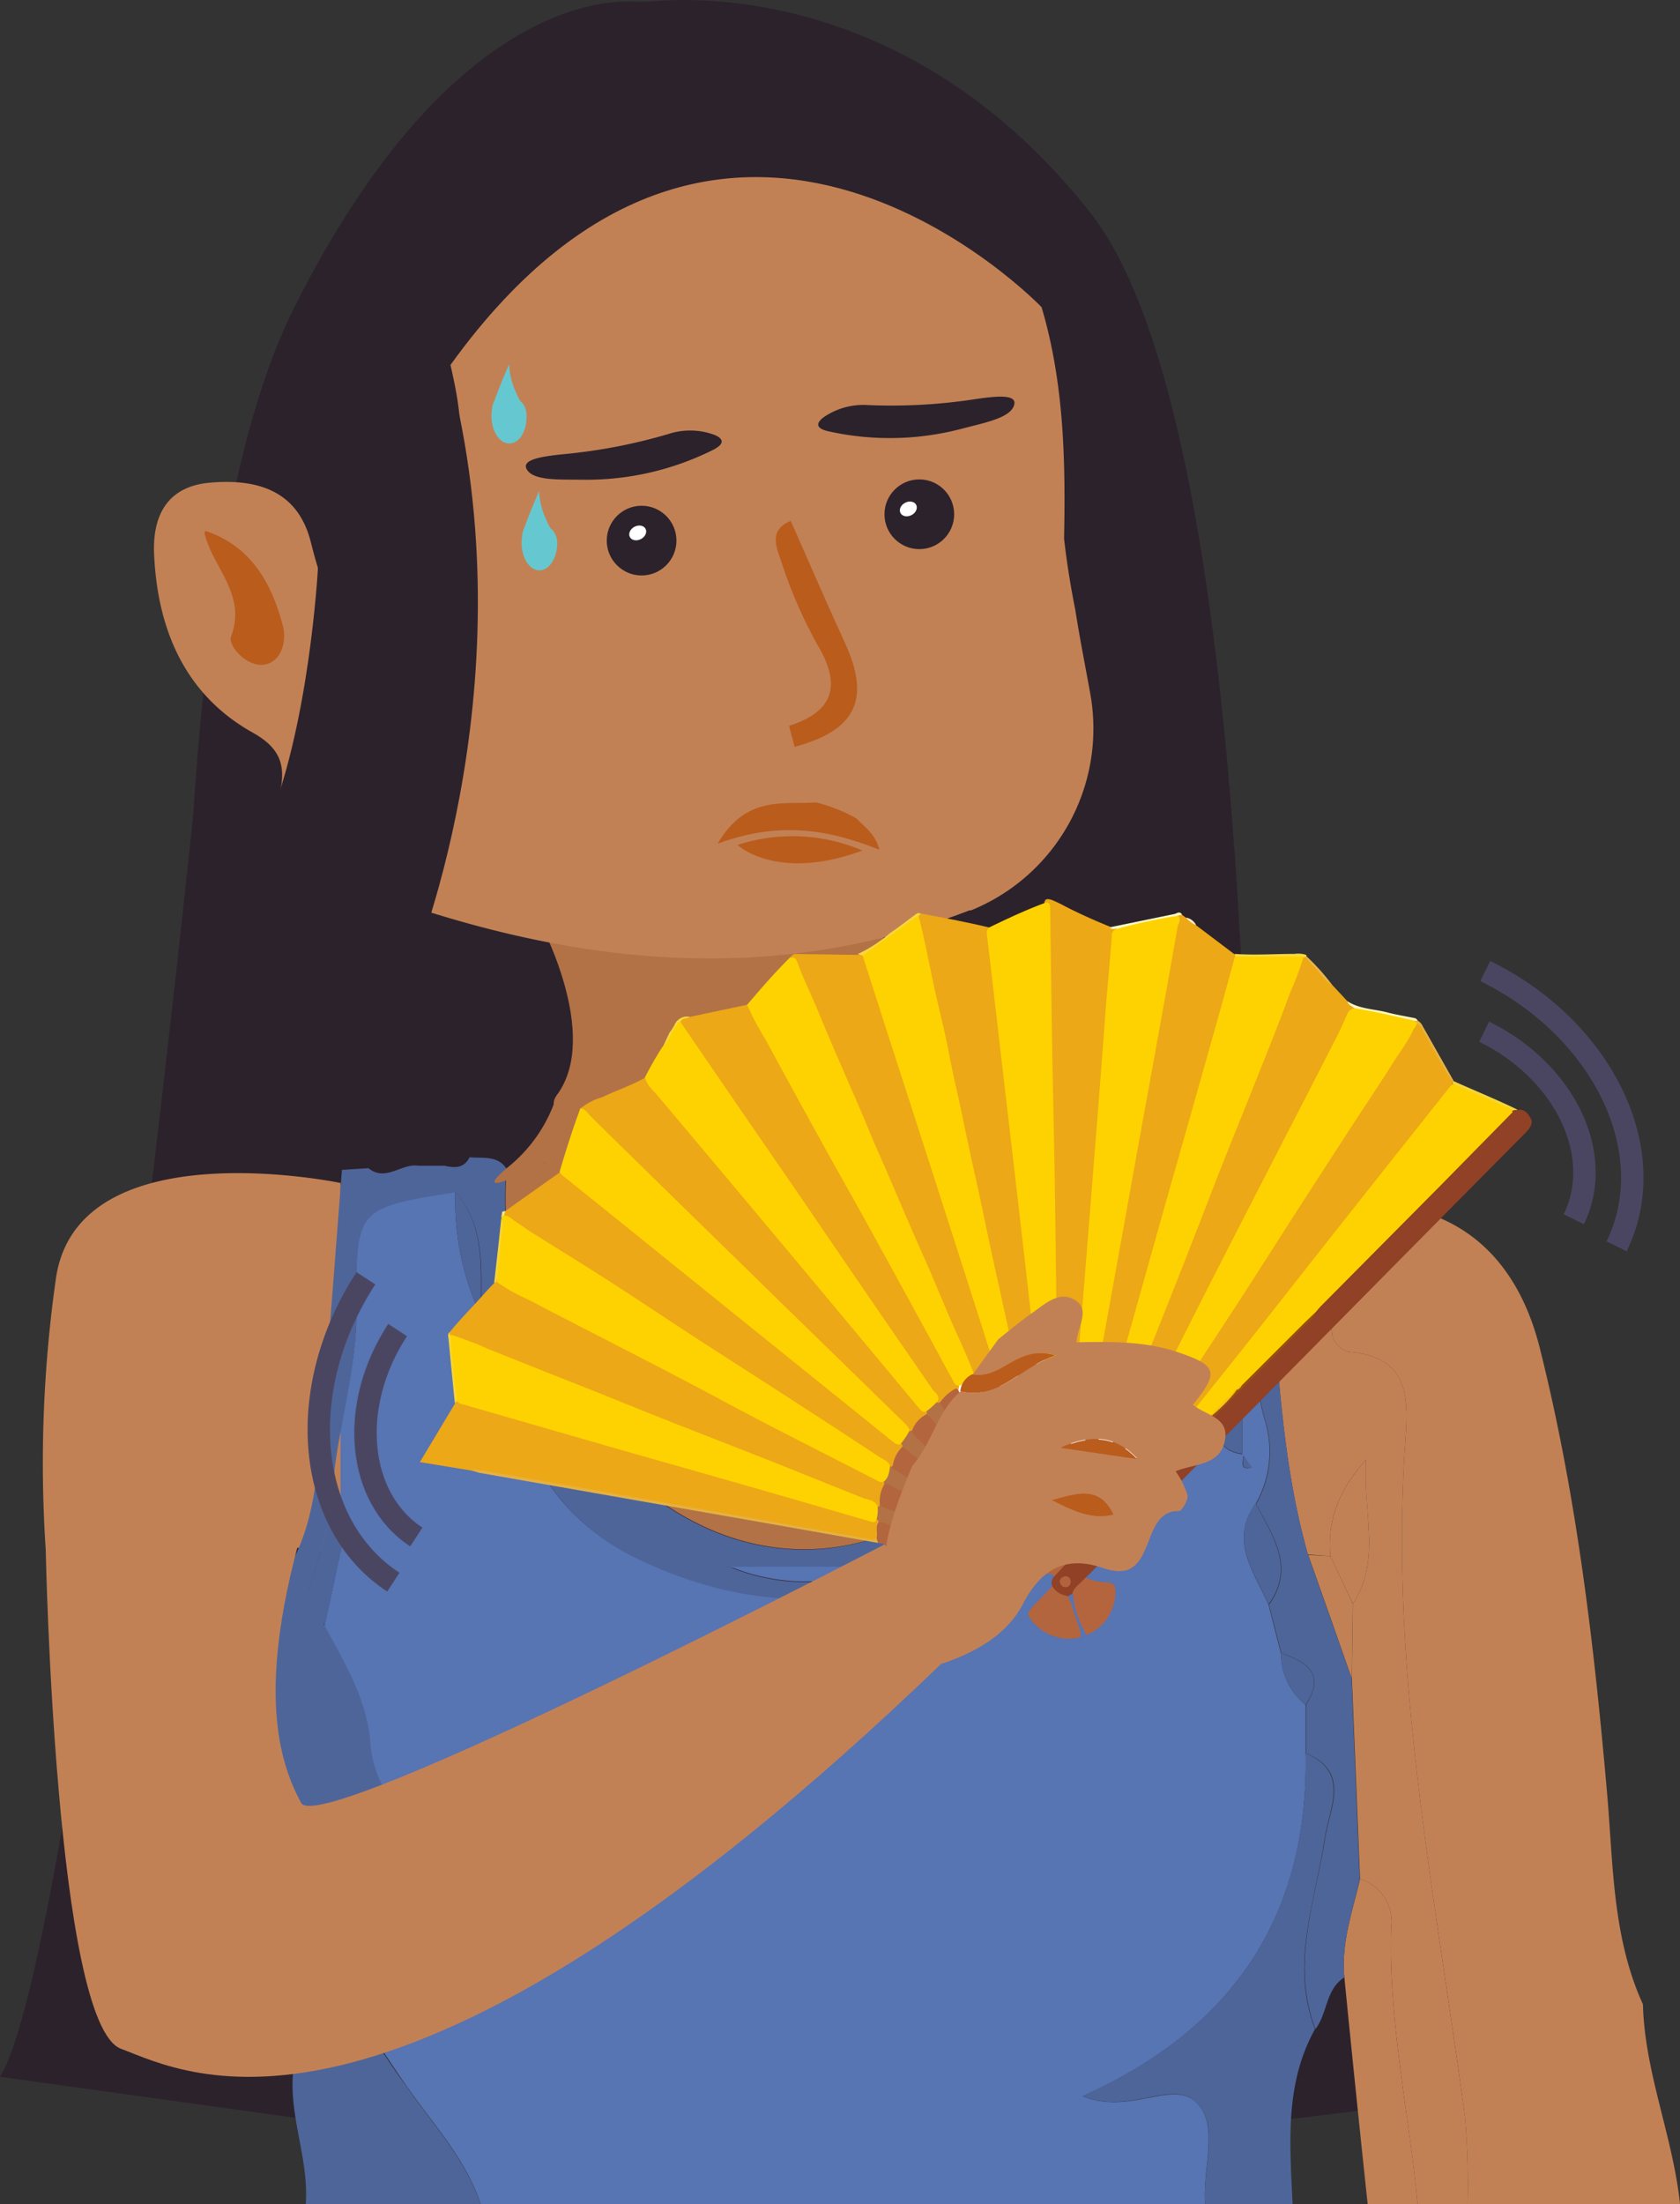 <svg xmlns="http://www.w3.org/2000/svg" viewBox="0 0 149.96 196.63"><rect x="0" y="0" width="149.96" height="196.63" fill="#333333" stroke="none"/><defs><style>.cls-1{fill:#ba5c1c;}.cls-2{fill:#2c222b;}.cls-3{fill:#b27246;}.cls-4{fill:#c28155;}.cls-5{fill:#65c8d0;}.cls-6{fill:#fff;}.cls-7{fill:#5774b3;}.cls-8{fill:#4e659a;}.cls-9{fill:#4d2f1f;}.cls-10{fill:none;stroke:#4a4662;stroke-miterlimit:10;stroke-width:2px;}.cls-11{fill:#f6d532;}.cls-12{fill:#f4d438;}.cls-13{fill:#e6b241;}.cls-14{fill:#b3653e;}.cls-15{fill:#eca816;}.cls-16{fill:#fed200;}.cls-17{fill:#904126;}.cls-18{fill:#b4653e;}.cls-19{fill:#e5b141;}.cls-20{fill:#fdf9c6;}.cls-21{fill:#f6d73d;}.cls-22{fill:#f7d83d;}.cls-23{fill:#fef8be;}.cls-24{fill:#f5d432;}.cls-25{fill:#f5d73e;}.cls-26{fill:#e8b649;}.cls-27{fill:#fdefc3;}.cls-28{fill:#f7e281;}.cls-29{fill:#fdfdfc;}.cls-30{fill:#fdfcfc;}.cls-31{fill:#fdfcfb;}.cls-32{fill:#fcf6f2;}.cls-33{fill:#f5cb2e;}.cls-34{fill:#97500d;}.cls-35{fill:#b2633e;}.cls-36{fill:#f7c319;}</style></defs><g id="Layer_2" data-name="Layer 2"><g id="Layer_2-2" data-name="Layer 2"><path class="cls-1" d="M78.48,75.81s.37-2.6-5.4-4.24"/><path class="cls-2" d="M56.51.14A21.89,21.89,0,0,0,58.8.08C64-.29,82.3-.09,97.34,19c17.7,22.49,14,123.68,14,123.68H18.12S11,57.76,26.29,27.38C39.43,1.26,53,0,56.51.14Z"/><path class="cls-3" d="M48.12,82.14s5.56,10.19,1.59,15.55,35.43,1.07,35.43,1.07S76,85.63,79.78,80.8,48.12,82.14,48.12,82.14Z"/><path class="cls-4" d="M97.32,61.89A17.5,17.5,0,0,1,86.67,81.22l-.14,0c-15.74,6.07-31.55,5.22-47.38.4C33,79.82,28,76.52,25,70.65c.52-2.39,0-3.94-2.46-5.3-6.05-3.39-8.46-9.2-8.78-15.8-.17-3.21.91-6.14,5-6.49,5.07-.44,8,1.33,9,5.36a45.25,45.25,0,0,0,1.88,5.85c.41,1,.93,2.3,2.4,2.17a2.51,2.51,0,0,0,2.38-2.25c.07-2.85,2.14-4.26,3.67-6.15a13.5,13.5,0,0,0,.82-1.14c2.74-4.14,2.54-8.75,1.5-13.44-.06-.3-.13-.6-.2-.9.23-.13.48-.25.71-.36,6-3,12.47-4.21,18.93-5.34,11-1.92,22.13-2.49,33.13.57,2,6.75,2.14,13.67,2,20.62.24,2.13.58,4.24,1,6.34C96.37,56.89,96.87,59.39,97.32,61.89Z"/><path class="cls-4" d="M40.21,32.56C65-1.88,93,27.43,93,27.43"/><path class="cls-1" d="M18.24,47.48c.65,3.1,3.82,5.47,2.39,9.3-.32.84,1.45,2.8,3,2.51s2-2.18,1.59-3.57c-1-3.74-2.83-7-6.86-8.35Z"/><path class="cls-2" d="M28.38,50.66s-.75,14.45-4.77,23.57,12.6,13.64,12.6,13.64S46.6,64.39,41,37"/><path class="cls-1" d="M70.93,66.63c5.51-1.49,6.81-4.27,4.46-9.35-1.64-3.56-3.19-7.17-4.81-10.81-1.94.79-1.3,2.3-.93,3.36a41.69,41.69,0,0,0,3.28,7.63c2.2,3.65,1.53,6-2.5,7.3C70.6,65.38,70.76,66,70.93,66.63Z"/><path class="cls-1" d="M76,71.5c-.31,1.84,1.94,2,2.49,4.31-4.64-1.86-9-2.54-14.44-.54,2.64-4.5,6.12-3.41,9-3.7,1-.09.15-.3,1.12-.22Z"/><path class="cls-1" d="M65.83,75.38s3.49,3.33,11.15.5A15.87,15.87,0,0,0,65.83,75.38Z"/><path class="cls-4" d="M72.88,71.59s4.43,1.08,5.36,3.2,3.59-4.85,3.59-4.85H73.51Z"/><path class="cls-5" d="M46.67,36l-.21-.19c0-.05-.07,0-.49-1a6.55,6.55,0,0,1-.53-2.32s-.86,2-1.29,3.21a2.54,2.54,0,0,0-.22.64,1.05,1.05,0,0,0,0,.13,3.39,3.39,0,0,0-.06.64c0,1.35.71,2.45,1.59,2.45S47,38.53,47,37.18v0A1.94,1.94,0,0,0,46.67,36Z"/><path class="cls-5" d="M49.35,47.32l-.21-.19c0-.06-.07,0-.49-1a6.55,6.55,0,0,1-.53-2.33s-.86,2-1.29,3.21a2.61,2.61,0,0,0-.21.65.39.39,0,0,0,0,.13,3.31,3.31,0,0,0-.06.64c0,1.35.71,2.45,1.59,2.45s1.59-1.1,1.59-2.45v-.05A1.94,1.94,0,0,0,49.35,47.32Z"/><path class="cls-2" d="M52.2,42.8a25.27,25.27,0,0,0,11.3-2.59c.9-.42,1.37-.93.31-1.4a6.25,6.25,0,0,0-4.15-.09,49.07,49.07,0,0,1-9.26,1.79c-2,.2-4,.48-3.33,1.44S50,42.77,52.2,42.8Z"/><path class="cls-2" d="M85.73,38.28a25.14,25.14,0,0,1-11.59.24c-1-.19-1.56-.57-.64-1.28a6.24,6.24,0,0,1,4-1.1,49.24,49.24,0,0,0,9.41-.51c2-.3,4-.52,3.59.58S87.9,37.71,85.73,38.28Z"/><circle class="cls-2" cx="57.27" cy="48.23" r="3.11"/><ellipse class="cls-6" cx="56.92" cy="47.55" rx="0.79" ry="0.62" transform="translate(-15.48 31.46) rotate(-27.35)"/><circle class="cls-2" cx="82.06" cy="45.88" r="3.11"/><ellipse class="cls-6" cx="81.08" cy="45.41" rx="0.79" ry="0.62" transform="translate(-11.8 42.32) rotate(-27.35)"/><path class="cls-2" d="M17.26,72.57S6.72,174.55,0,185.28l30.6,4.25,4.51-98.22Z"/><path class="cls-2" d="M111.34,189.53l1.12-.14,24.34-3-8.62-15.36H105.51Z"/><path class="cls-7" d="M107.58,196.63H42.9c-1.35-4.12-4.33-7.21-6.72-10.68-4.42-6.42-8.27-12.87-9.16-21.15-.94-8.74,1.37-16.72,3.06-24.93.42-2,1.13-4-.5-5.75.2-5.92,2.31-11.57,2.24-17.55-.11-8.84,0-8.84,8.83-10.26a24.34,24.34,0,0,0,2.29,11.11h0c1.14,2.6.08,6.12,3.31,7.84v0c.82,6.4,5.39,11.13,10.09,13.48,8.33,4.18,17.75,5.43,27,1.5,1.9-.8,3.32-1.48,3-3.81,8.64-3,12.57-8.92,12.53-18.19,0-8.11,2.88-10.81,9.82-10.82,0,6,0,12.06,0,18.09,0,1.75-.5,3.86,2.21,4.23.29.38-.5,1.51.82,1.18l-.83-1.17,0-22.29a1.49,1.49,0,0,1,.52-.16c.14,0,.37.15.39.26.84,6.33-.7,12.78,1.08,19.1a9.39,9.39,0,0,1-.79,7.48c-2.4,3.37-.11,6.14,1.15,9.05.36,1.43.73,2.87,1.1,4.3a5.93,5.93,0,0,0,2.2,4.61v4.32c.29,14.3-6.28,24.49-19.91,30.59,4.28,1.72,8-1.5,10.14.54S107.28,193.54,107.58,196.63Z"/><path class="cls-4" d="M146.65,178.81c.16,6.12,2.68,11.79,3.31,17.82H131a71.35,71.35,0,0,0-.23-7.75c-2.66-19.84-6.7-39.55-5.36-59.76.26-3.92.75-8.08-5.06-8.52a2.09,2.09,0,0,1-1.41-1.42c-.58-4.9-4.86-8.81-3.75-14.13,0-.29.08-.58.11-.87l1.21-.37,1.09-.08,2.25.4a16.73,16.73,0,0,0,7.22,4c6.17,1.91,9.1,7,10.39,12.2,3.26,13,4.83,26.34,6,39.75C144,166.29,143.92,172.84,146.65,178.81Z"/><path class="cls-4" d="M115.19,105.05c-1.11,5.32,3.17,9.23,3.75,14.13a2.09,2.09,0,0,0,1.41,1.42c5.81.44,5.32,4.6,5.06,8.52-1.34,20.21,2.7,39.92,5.36,59.76a71.35,71.35,0,0,1,.23,7.75h-4.46c-.79-8.22-2.62-16.33-2.35-24.67a4,4,0,0,0-2.79-4.33q-.36-9-.73-17.9l.09-6.66c2.57-3.91.87-8.06,1.18-12.84-2.65,2.92-3.43,5.59-3.19,8.6l-2-.15c-2.25-7.89-2.6-16.05-3.31-24.14C113.2,111.35,112.44,107.81,115.19,105.05Z"/><path class="cls-4" d="M30.4,105.54l0,22.19,0,7.63v3.29l-1.77-.26-2-.3-.57-.08q.07.48.18.93a15.44,15.44,0,0,1-1.15,1.94c-1.72,6.65-4.31,13.09-4.75,20,0,1.13,0,2.26,0,3.39.15.8.29,1.59.42,2.39C9,155.85,4.08,138.22,4.08,138.22A116.6,116.6,0,0,1,5,114C7,100.63,30.4,105.54,30.4,105.54Z"/><path class="cls-8" d="M29,145a12.94,12.94,0,0,1-1.63-2.68c.45-1.3.87-2.61,1.24-3.93a40.75,40.75,0,0,0,1-4.27,3.72,3.72,0,0,1,.77,1.24,5.52,5.52,0,0,1,0,3.27v0c-.09.4-.19.8-.27,1.21C29.73,141.58,29.35,143.29,29,145Z"/><path class="cls-8" d="M27.29,196.63c.33-4.41-1.92-8.63-.92-13.08A7.32,7.32,0,0,0,26,178.3a53.2,53.2,0,0,1-2.68-9.38,31.63,31.63,0,0,0,5.36,3.33A57.78,57.78,0,0,0,36.18,186c2.39,3.47,5.37,6.56,6.72,10.68Z"/><path class="cls-8" d="M26.43,139.08c1.47,5.65,5.9,10,6.6,16a10.21,10.21,0,0,0,2.61,6.43,73.4,73.4,0,0,1,7.11,10.65,39.26,39.26,0,0,0-7.71-2c-4.11-5.52-9.19-9.9-14.55-14.16-4.27-3.38-9.08-6.06-12.4-10.68Z"/><path class="cls-8" d="M107.58,196.63c-.3-3.09,1.38-7-.81-9.09s-5.86,1.18-10.14-.54c13.63-6.1,20.2-16.29,19.91-30.59,4,1.69,2.1,4.93,1.72,7.51-.84,5.69-3.12,11.26-.88,17.1-2.74,4.94-2.24,10.29-2,15.61Z"/><path class="cls-4" d="M121.4,167.63a4,4,0,0,1,2.79,4.33c-.27,8.34,1.56,16.45,2.35,24.67h-4.46Q121,186.52,120,176.41C119.69,173.36,120.73,170.53,121.4,167.63Z"/><path class="cls-8" d="M26,178.3a7.32,7.32,0,0,1,.34,5.25c-1.68-1.62-2-3.88-2.8-5.93-1.61-3.48-2.22-7.21-2.86-10.93.84.78,1.72,1.53,2.64,2.23A53.2,53.2,0,0,0,26,178.3Z"/><path class="cls-8" d="M120,176.41c-1.69,1.07-1.49,3.2-2.58,4.61-2.24-5.84,0-11.42.88-17.1.38-2.58,2.31-5.82-1.72-7.51v-4.32c1.76-2.73.11-3.83-2.2-4.61l-1.11-4.31c2.41-3.36.32-6.16-1.14-9a9.39,9.39,0,0,0,.79-7.48c-1.78-6.33-.24-12.77-1.08-19.1,0-.11-.25-.25-.39-.26a1.49,1.49,0,0,0-.52.16l-2.17,0c-6.94,0-9.86,2.71-9.82,10.82,0,9.27-3.89,15.2-12.53,18.19l-5.6,2.3-.89.84-.22.21c-.35,0-.69,0-1,0H65.2c-3.15-.53-5.63-2.24-8.29-4-4.37-2.81-6.43-7.73-10.64-10.56v0c-.82-2.73.11-6.18-3.3-7.82h0c-.09-3.84.53-7.83-2.29-11.11-8.82,1.42-8.94,1.42-8.83,10.26,0,3.8-.79,7.47-1.45,11.16a42.75,42.75,0,0,0-.79,6.39,40.75,40.75,0,0,1-1,4.27c-.37,1.32-.79,2.63-1.24,3.93a16,16,0,0,1-1.11-3.38c.14-.28.27-.56.39-.85,1.68-3.91,1.77-8.22,2.16-12.43.61-6.69,1.09-13.41,1.62-20.12l.09-1.22,2.37-.15c1.54,1.25,2.94-.45,4.43-.22l2.37,0c.9.21,1.73.24,2.22-.75H42c1.15.1,2.41-.18,3.2,1a32.58,32.58,0,0,0,4.7,19.69c9,15,24.67,19.11,37.15,8,8.13-7.21,10.64-17,10.29-27.66l1.55-.89L102,103c2.83,2.08,5.88,1.13,8.9.62h2.37l2,.6c0,.29-.07.58-.11.86-2.75,2.76-2,6.31-1.71,9.5.71,8.09,1.06,16.25,3.31,24.14l3.88,11q.36,9,.73,17.91C120.73,170.53,119.69,173.36,120,176.41Z"/><path class="cls-8" d="M108.72,107.41l2.17,0,0,22.29h0c-2.71-.37-2.2-2.48-2.21-4.23C108.69,119.47,108.72,113.44,108.72,107.41Z"/><path class="cls-8" d="M46.26,125.25c4.22,2.82,6.28,7.75,10.65,10.57,2.66,1.71,5.14,3.42,8.29,4a17.67,17.67,0,0,0,13.42,0c.35,0,.69,0,1,0l1.11-1.05,5.6-2.3c.34,2.33-1.08,3-3,3.81-9.29,3.93-18.71,2.68-27-1.5C51.65,136.38,47.08,131.65,46.26,125.25Z"/><path class="cls-8" d="M112.09,134.13c1.46,2.88,3.55,5.68,1.14,9C112,140.27,109.69,137.5,112.09,134.13Z"/><path class="cls-8" d="M40.65,106.31c2.82,3.28,2.2,7.27,2.29,11.11A24.34,24.34,0,0,1,40.65,106.31Z"/><path class="cls-8" d="M43,117.43c3.42,1.64,2.48,5.11,3.31,7.84C43,123.55,44.1,120,43,117.43Z"/><path class="cls-8" d="M114.34,147.48c2.31.79,4,1.89,2.2,4.61A5.93,5.93,0,0,1,114.34,147.48Z"/><path class="cls-8" d="M110.92,129.74l.83,1.17c-1.32.33-.53-.8-.82-1.18Z"/><path class="cls-9" d="M116.51,103.81c.32-.51.68-.6,1.09-.08Z"/><path class="cls-4" d="M118.75,138.83c-.24-3,.54-5.68,3.19-8.6-.31,4.78,1.39,8.93-1.18,12.84Z"/><path class="cls-4" d="M118.75,138.83l2,4.24-.09,6.66q-1.94-5.53-3.88-11Z"/><path class="cls-3" d="M45.24,104.21l5.31-.76c1.06,2,2.62,3.16,4.9,2.09,2.72-1.29,5-3,5.31-6.43s-1.15-7.33,1.13-10.69L63,89.56a11.87,11.87,0,0,0,1.25,3c6.49,8.27,14.13,14.47,25.33,15,3.18.17,6.3,1.77,6.81-3.17a1.54,1.54,0,0,1,1-.13c.35,10.63-2.16,20.45-10.29,27.66-12.48,11.08-28.16,7-37.15-8A32.58,32.58,0,0,1,45.24,104.21Z"/><path class="cls-7" d="M78.62,139.77a17.67,17.67,0,0,1-13.42,0Z"/><path class="cls-7" d="M80.77,138.72l-1.11,1.05Z"/><path class="cls-3" d="M49.71,97.69a13.24,13.24,0,0,1-4.47,6.52c-3.77,3.24,3.37-.48,3.37-.48l7.07.08-6-6.12"/><path class="cls-10" d="M140.48,108.77c2.8-5.7-.77-13.18-8-16.73"/><path class="cls-10" d="M144.3,111.19c4.11-8.37-1.13-19.35-11.72-24.56"/><path class="cls-10" d="M37.16,137.12c-5.32-3.48-6.07-11.74-1.67-18.46"/><path class="cls-10" d="M35.11,141.15c-7.81-5.1-8.9-17.23-2.45-27.11"/><path class="cls-11" d="M40.84,125l-.24.19c-.19-1.86-.37-3.73-.55-5.59,0-.25-.14-.51.05-.74l.19.18a1.52,1.52,0,0,1,.17.81c.17,1.4.31,2.8.45,4.21A1.59,1.59,0,0,1,40.84,125Z"/><path class="cls-12" d="M135.46,99l-.43.16c-1.61-.76-3.24-1.48-4.88-2.18a1.53,1.53,0,0,1-.44-.27.27.27,0,0,1-.06-.17.14.14,0,0,1,.15-.07C131.7,97.33,133.62,98.1,135.46,99Z"/><path class="cls-13" d="M129.8,96.51l-.13,0c-.47-.11-.59-.55-.78-.89-.68-1.25-1.43-2.47-2.1-3.73a3.14,3.14,0,0,0-.33-.48.47.47,0,0,1-.18-.36c.07-.09.16-.13.26,0a1.09,1.09,0,0,1,.46.51Z"/><path class="cls-14" d="M94.08,140.67c-.13-.32-.44-.24-.67-.29l-14.47-2.62a5.66,5.66,0,0,1-.56-.13.61.61,0,0,1-.24-.43c0-.45-.17-.92.15-1.34.31-.15.6,0,.88.1,2.51.74,5,1.48,7.54,2.18.22.06.57.31.68,0s-.3-.42-.55-.52c-2.62-1-5.22-2.07-7.83-3.1a1.31,1.31,0,0,1-.57-.3,2.07,2.07,0,0,1,.4-1.81c.35-.13.62.1.9.25l7.32,3.75c.18.09.43.4.6.11s-.17-.43-.38-.57c-2.43-1.6-4.89-3.16-7.32-4.78a1.15,1.15,0,0,1-.48-.42,1.89,1.89,0,0,1,.92-1.7,1.61,1.61,0,0,1,.7.44c2.21,1.73,4.35,3.54,6.57,5.26.19.15.4.5.64.26s-.07-.51-.26-.69c-2-1.93-3.94-3.87-5.93-5.78-.31-.3-.69-.54-.79-1a1.74,1.74,0,0,1,1.32-1.37,2.57,2.57,0,0,1,.79.75c1.74,2.12,3.52,4.2,5.27,6.3.06.07,0,0,.05.05s.34.59.64.37,0-.54-.19-.75c-1.71-2.44-3.35-4.92-5.07-7.35a1,1,0,0,1-.23-.59,2.25,2.25,0,0,1,1.21-1.1c.25-.14.45,0,.62.19,1.51,2.57,2.87,5.22,4.35,7.8.16.28.24.88.68.66s-.06-.61-.18-.91c-1-2.5-2.13-5-3.22-7.48A3.27,3.27,0,0,1,87,123a1.72,1.72,0,0,1,2-.7,2.49,2.49,0,0,1,.42.94c.85,2.65,1.7,5.31,2.56,8,.08.25.13.71.4.63s.12-.52.07-.8c-.58-2.85-1.25-5.69-1.81-8.55a1.39,1.39,0,0,1,0-.7,1.9,1.9,0,0,1,1.86-.46c.3.26.27.62.31,1,.32,2.83.68,5.66,1,8.49,0,.32-.09.91.39.87s.23-.57.23-.88c-.06-3-.1-5.92-.16-8.87a1.24,1.24,0,0,1,.07-.51,1.77,1.77,0,0,1,2,.11,5.05,5.05,0,0,1,0,1.86c-.2,2.65-.42,5.29-.63,7.94a2.11,2.11,0,0,0,0,.26c0,.18.07.35.27.38s.28-.16.31-.33c.07-.49.2-1,.28-1.46.42-2.55.94-5.09,1.37-7.64a1.86,1.86,0,0,1,.15-.56.49.49,0,0,1,.61-.2,2.56,2.56,0,0,1,1.31.56,1.46,1.46,0,0,1-.12.94c-.79,2.79-1.59,5.57-2.38,8.36,0,.16-.1.33-.14.5s0,.41.2.49.3-.17.37-.33c1.12-2.78,2.22-5.58,3.31-8.38a1.69,1.69,0,0,1,.44-.78,2.25,2.25,0,0,1,1.62,1,2.08,2.08,0,0,1-.31.77l-4,7.73c-.15.29-.48.69-.1.91s.47-.33.62-.55c1.59-2.39,3.13-4.81,4.71-7.21.12-.2.2-.44.47-.51.63.2.9.77,1.27,1.25a.57.57,0,0,1,0,.18,4.93,4.93,0,0,1-.86,1.21l-2.7,3.39c-.29.34-.56.69-.83,1a.76.76,0,0,1-.11.14,4.3,4.3,0,0,0-.52.69,7.15,7.15,0,0,1-.86,1.11.6.6,0,0,0-.21.74,25.39,25.39,0,0,1-2,2.05q-1.63,1.69-3.32,3.37C94.38,140.54,94.28,140.7,94.08,140.67Z"/><path class="cls-15" d="M78.93,132.43a3,3,0,0,0-.4,1.75.22.22,0,0,1-.21.26,8.32,8.32,0,0,0-2.46-1.13l-14.62-5.8c-7-2.78-14-5.53-20.94-8.32a.36.36,0,0,1-.2-.29c1-1.25,2.11-2.33,3.15-3.51.28-.32.58-.63.88-.94a.25.25,0,0,1,.23-.14,13.58,13.58,0,0,1,2.11,1.09c3.89,2.08,7.84,4,11.74,6.07,6.34,3.32,12.65,6.66,19,9.89.54.28,1.07.56,1.62.81A.25.25,0,0,1,78.93,132.43Z"/><path class="cls-16" d="M66.69,89.64c1.24-1.45,2.48-2.89,3.84-4.23.54-.37.7.12.83.44.37.9.79,1.78,1.16,2.67,1,2.38,2,4.72,3,7.08,1.31,3.11,2.66,6.19,4,9.29,1.14,2.68,2.3,5.35,3.46,8,1.3,3,2.57,6,3.86,9a2.2,2.2,0,0,1,.2.75A.65.65,0,0,1,87,123a2.28,2.28,0,0,1-1.35.8c-.38,0-.56-.25-.73-.55-1.54-2.77-3-5.57-4.58-8.34-2.32-4.17-4.61-8.36-6.91-12.54-2.19-4-4.37-7.95-6.58-11.91A.88.88,0,0,1,66.69,89.64Z"/><path class="cls-15" d="M66.69,89.64a22.87,22.87,0,0,0,1.59,3c1.68,3.12,3.39,6.22,5.1,9.32,1.21,2.19,2.45,4.38,3.67,6.57q2.37,4.29,4.71,8.58c1.13,2.05,2.24,4.11,3.36,6.16.1.19.22.38.49.34.13.16.15.31-.06.42-.09-.07-.17-.22-.32-.11A4,4,0,0,0,84,125a.31.31,0,0,1-.38.12,4.89,4.89,0,0,0-1-1.75Q74.19,111.1,65.79,98.77c-1.6-2.33-3.21-4.66-4.8-7-.15-.21-.34-.41-.3-.7a1.17,1.17,0,0,1,.89-.35Z"/><path class="cls-15" d="M86.9,122.93l.09-.15a.65.65,0,0,0,0-.56.93.93,0,0,1,.2-.89c.27-.38.55-.39.78,0s.51.61,1,.46c1.57-.46,1.53-.45,1.14-2.06-.54-2.29-1-4.6-1.5-6.9-.64-2.93-1.26-5.87-1.89-8.81q-.74-3.39-1.46-6.78c-.62-2.91-1.26-5.82-1.88-8.74-.48-2.24-1-4.46-1.42-6.72,0-.17.08-.32.31-.27l2.16.41c1.34.27,2.68.53,4,.86a8.52,8.52,0,0,0,.15,2.71c.54,4.57,1,9.14,1.58,13.72.75,6.37,1.47,12.75,2.22,19.12.06.52.12,1,.16,1.55a2.31,2.31,0,0,0,.45,1.39.39.39,0,0,1-.49.18,3.23,3.23,0,0,0-1.81.29,6.22,6.22,0,0,1-1.79.56,2.7,2.7,0,0,0-1.71.68C87,123.08,87,123,86.9,122.93Z"/><path class="cls-15" d="M88.8,122.05a.82.82,0,0,1-1-.66c-.1-.36-.3-.26-.44,0a.94.94,0,0,0-.24.88c.06.19.21.42-.09.56-.63-1.72-1.42-3.36-2.14-5-.6-1.4-1.18-2.81-1.78-4.21s-1.25-2.82-1.86-4.24c-.44-1-.86-2-1.29-3-.64-1.48-1.29-3-1.93-4.43-.42-1-.83-2-1.26-3-.66-1.54-1.33-3.07-2-4.61s-1.2-2.8-1.78-4.21-1.29-2.81-1.81-4.27c-.08-.23-.24-.55-.62-.38a.48.48,0,0,1,.53-.37l5.5.08c.24,0,.5-.09.64.21a4.93,4.93,0,0,1,.36,1q5.53,17.25,11.06,34.5C88.74,121.2,89,121.6,88.8,122.05Z"/><path class="cls-15" d="M96.16,121.58a2.4,2.4,0,0,0-1.8-.2c-.17,0-.36.08-.39-.19a2.06,2.06,0,0,0,.23-1.12Q94,106.8,93.74,93.52q-.1-6.06-.19-12.12a.77.77,0,0,0-.33-.78c0-.54.41-.42.7-.32a12,12,0,0,1,1.14.55c1.3.67,2.64,1.26,4,1.82.22.17.58-.17.75.2a1.71,1.71,0,0,0-.44,1.31c-.24,3-.47,6-.71,9-.72,9.07-1.46,18.13-2.16,27.19a4,4,0,0,0,0,.91A.3.3,0,0,1,96.16,121.58Z"/><path class="cls-16" d="M78.85,132.21c-.29.08-.5-.1-.73-.21-4.4-2.27-8.83-4.47-13.19-6.81C59,122,53,119,47.05,115.89a15.36,15.36,0,0,1-2.68-1.51,6.5,6.5,0,0,1,.11-2c.1-1.13.21-2.26.35-3.39a.4.4,0,0,0-.08-.36l0-.17a.53.53,0,0,1,.14-.12c.38-.13.66.1.95.29,5.87,3.85,11.76,7.65,17.64,11.48L78,129.54l1,.66a.84.84,0,0,1,.46.59C79.36,131.31,79.34,131.86,78.85,132.21Z"/><path class="cls-15" d="M99.81,122.39a2.47,2.47,0,0,0-1.74-.46.27.27,0,0,1-.29-.31,1.2,1.2,0,0,0,.37-.73c.57-3.43,1.21-6.85,1.83-10.27.75-4.17,1.49-8.33,2.27-12.49.46-2.49.89-5,1.34-7.47s1-5.22,1.41-7.84c.07-.4.06-.81.16-1.21.11-.08.23-.14.35,0l.36.27a6.57,6.57,0,0,1,.9.67l3.43,2.59a.36.36,0,0,1,.18.22,2,2,0,0,1-.15.88C108.64,92,107,97.74,105.34,103.5q-2.52,8.94-5,17.9a7.58,7.58,0,0,0-.18.95C100,122.5,99.92,122.47,99.81,122.39Z"/><path class="cls-15" d="M103.07,124.15a3.59,3.59,0,0,0-1.52-1,.27.27,0,0,1-.08-.17c1.11-2.7,2.14-5.43,3.22-8.13,2.38-6,4.71-12,7.08-17.91,1.49-3.74,2.94-7.48,4.43-11.22a.83.83,0,0,1,.21-.39.19.19,0,0,1,.18,0c.79.81,1.48,1.72,2.3,2.51l1.38,1.48c.15.28.53.31.65.61a3.38,3.38,0,0,0-.94,1.45,29,29,0,0,1-1.3,2.69q-5.46,10.64-10.94,21.27c-1.37,2.66-2.63,5.39-4,8-.13.25-.18.53-.29.79A.23.23,0,0,1,103.07,124.15Z"/><path class="cls-15" d="M78.35,135.91c-.19.41,0,.85-.1,1.26s-.4.26-.63.21c-2.08-.37-4.16-.72-6.24-1.08s-3.95-.69-5.92-1.05c-3.8-.68-7.6-1.34-11.4-2l-8.4-1.46c-1.18-.21-2.37-.43-3.56-.59l-4.62-.76,3.12-5.2c.08-.09.1-.24.26-.24,4.11,1.19,8.23,2.31,12.33,3.54.6.19,1.2.35,1.8.52,7.35,2.1,14.68,4.26,22,6.34a2.78,2.78,0,0,0,1.31.16C78.42,135.67,78.46,135.79,78.35,135.91Z"/><path class="cls-17" d="M94.08,140.67c.59-.63,1.16-1.27,1.77-1.88,1.29-1.3,2.59-2.58,3.88-3.87.06-.47.54-.63.71-1a2.18,2.18,0,0,1,.44-.47A23,23,0,0,0,103,131.3c1.2-1.15,2.35-2.35,3.5-3.55l.28-.23.12-.12a3,3,0,0,1,.63-.49,41.61,41.61,0,0,0,3-2.94c2.13-2.13,4.23-4.29,6.37-6.43a1.48,1.48,0,0,0,.38-.51,3.9,3.9,0,0,1,.82-1c2.25-2.21,4.45-4.45,6.67-6.69,3.23-3.26,6.45-6.54,9.7-9.79a3.8,3.8,0,0,1,.47-.43.81.81,0,0,1,.48-.09c.66-.15,1,.34,1.22.76s-.06.85-.39,1.19q-5.56,5.61-11.12,11.23L97.22,140.45l-.33.3c-.2.6-.76.9-1.11,1.38a1.68,1.68,0,0,1-.61.31,1.17,1.17,0,0,1-1.24-.93A.79.79,0,0,1,94.08,140.67Z"/><path class="cls-14" d="M93.93,141.51a1.74,1.74,0,0,0,1.23.84.55.55,0,0,1,.3.32c.37,1,.67,1.94,1,2.93a.57.57,0,0,1-.07.49,4.23,4.23,0,0,1-4.11-1.29c-.66-.75-.65-.84,0-1.57Z"/><path class="cls-18" d="M95.74,142.05c.25-.55.78-.85,1.15-1.3a5.48,5.48,0,0,0,2,.43.67.67,0,0,1,.67.8A4.15,4.15,0,0,1,97,145.86c-.06-.06,0,0,0,0A8.73,8.73,0,0,1,95.74,142.05Z"/><path class="cls-19" d="M42.1,131.19c.34-.19.68,0,1,0q5.7,1,11.39,2l13.44,2.39L75.88,137c.59.1,1.19.21,1.78.33a.54.54,0,0,0,.59-.14c0,.16.09.31.13.46l-9.63-1.7-26-4.56C42.55,131.33,42.33,131.25,42.1,131.19Z"/><path class="cls-20" d="M105.51,81.59l-.35.09a.55.55,0,0,1-.39.21c-1.5.35-3,.63-4.53,1a.53.53,0,0,1-.44,0c-.23-.11-.54.13-.74-.16l5.83-1.2C105.12,81.42,105.35,81.31,105.51,81.59Z"/><path class="cls-21" d="M77,85.25l-.45-.13a12.44,12.44,0,0,0,2.89-1.87c.75-.5,1.46-1.06,2.18-1.59.17-.12.33-.3.57-.13l-.2.2a10.38,10.38,0,0,1-1.8,1.43c-.81.64-1.67,1.21-2.51,1.81C77.49,85.12,77.3,85.33,77,85.25Z"/><path class="cls-22" d="M116.55,85.39a.53.53,0,0,0-.12,0,.91.91,0,0,1-.62.13c-1.6,0-3.2,0-4.8,0-.25,0-.53,0-.72-.19l-.09-.23c1.79.13,3.58,0,5.36,0a2.23,2.23,0,0,1,1,.08.09.09,0,0,1,.06.08A.16.16,0,0,1,116.55,85.39Z"/><path class="cls-23" d="M126.54,91.06l-.23,0a2.23,2.23,0,0,1-1.2-.12c-1.2-.23-2.38-.52-3.58-.75a1.27,1.27,0,0,1-.65-.25c-.22-.19-.54-.28-.61-.62,1.09.71,2.37.69,3.56,1,.79.21,1.6.34,2.4.5A.39.39,0,0,1,126.54,91.06Z"/><path class="cls-24" d="M44.75,108.66c.41.56,0,1.15,0,1.71-.07,1.34-.26,2.67-.4,4l-.24.07C44.34,112.52,44.54,110.59,44.75,108.66Z"/><path class="cls-25" d="M59.16,93.41l.59-1.26a5.81,5.81,0,0,0,.45-.69,1.21,1.21,0,0,1,1.38-.74c-.25.18-.65.08-.83.41-.29.72-.8,1.32-1.13,2C59.54,93.32,59.41,93.5,59.16,93.41Z"/><path class="cls-26" d="M116.55,85.39l0-.14a19.09,19.09,0,0,1,2.37,2.63c-.66-.33-1-1-1.47-1.48A9.27,9.27,0,0,1,116.55,85.39Z"/><path class="cls-27" d="M106.77,82.53a2.14,2.14,0,0,1-.9-.67A1.28,1.28,0,0,1,106.77,82.53Z"/><path class="cls-28" d="M44.82,108.11l.25-.08c.13.2-.07.29-.12.43l-.17,0Z"/><path class="cls-15" d="M45,108.46l.12-.43L50,104.57a29.6,29.6,0,0,1,3,2.29q2.52,2,5.06,4.06c5.71,4.56,11.38,9.17,17.1,13.72,1.57,1.26,3.15,2.49,4.69,3.8.2.17.45.25.65.42a.19.19,0,0,1,0,.26,3,3,0,0,0-.81,1.62.16.16,0,0,1-.23.08c-.15-.5-.65-.62-1-.86-2.75-1.82-5.53-3.62-8.31-5.42s-5.39-3.46-8.07-5.2c-2.36-1.53-4.7-3.1-7.06-4.63S50,111.54,47.53,110c-.57-.37-1.13-.78-1.71-1.15C45.56,108.64,45.31,108.4,45,108.46Z"/><path class="cls-15" d="M51.81,98.9a5.23,5.23,0,0,1,1.91-1c1.28-.61,2.64-1.06,3.88-1.76,1.26,1.48,2.47,3,3.72,4.47Q70,111,78.73,121.35l3.2,3.82a3.16,3.16,0,0,0,.75.71.21.21,0,0,1-.07.34,2.68,2.68,0,0,0-1.19,1.38.27.27,0,0,1-.27.06c-2-2.1-4.16-4.09-6.23-6.14-2.69-2.66-5.4-5.29-8.11-7.93-3.82-3.72-7.63-7.46-11.46-11.18C54.16,101.25,52.93,100.13,51.81,98.9Z"/><path class="cls-15" d="M126.51,91.31a1.09,1.09,0,0,1,.44.53c.9,1.58,1.72,3.2,2.72,4.72l0,.13a1.42,1.42,0,0,1-.4.65C123.84,104.2,118.44,111.12,113,118c-2.11,2.65-4.2,5.33-6.32,8a2.21,2.21,0,0,1-.57.61.31.31,0,0,1-.28,0c-.46-.36-.7-.94-1.24-1.22a.15.15,0,0,1-.07-.16c2.22-3.3,4.33-6.66,6.5-10q2.61-4,5.2-8,5-7.71,10-15.4C126.25,91.58,126.31,91.39,126.51,91.31Z"/><path class="cls-29" d="M97.8,121.64l.27.29c-.58,3.23-1.17,6.45-1.77,9.68,0,.21.12.62-.38.57s-.57-.28-.54-.74c.28-3.28.52-6.57.78-9.86l.31-.19A1.65,1.65,0,0,1,97.8,121.64Z"/><path class="cls-29" d="M94,121.22l.37.16c.06,3.32.11,6.64.17,10,0,.26.17.6-.37.62s-.52-.25-.56-.6c-.36-3.19-.73-6.38-1.09-9.57,0-.11-.05-.21-.07-.32l.45-.19A1.29,1.29,0,0,1,94,121.22Z"/><path class="cls-29" d="M101.5,123.05l0,.14q-1.8,4.57-3.62,9.15c-.08.2,0,.64-.48.48s-.5-.39-.37-.84c.93-3.19,1.82-6.4,2.73-9.59l.26,0A2,2,0,0,1,101.5,123.05Z"/><path class="cls-30" d="M104.54,125.19l0,.15c-1.76,2.71-3.51,5.43-5.28,8.14-.11.16-.13.61-.52.34a.55.55,0,0,1-.24-.81q2.3-4.42,4.55-8.86l.31.06A2.19,2.19,0,0,1,104.54,125.19Z"/><path class="cls-29" d="M86.9,122.93l.23.07q2,4.53,3.89,9.05c.13.28.32.58-.14.8s-.54-.15-.69-.42l-4.64-8.38.06-.42A4.89,4.89,0,0,0,86.9,122.93Z"/><path class="cls-29" d="M88.84,122.32a3,3,0,0,1,1.79-.56c.71,3.25,1.41,6.49,2.11,9.74.06.28.17.57-.28.7s-.5-.17-.59-.45Z"/><path class="cls-31" d="M100.94,133.56l-.36.42a6.29,6.29,0,0,0-.47.43c-.1.07-.19.12-.27,0s0-.16.06-.23l.83-1.09a2,2,0,0,0,.61-.75v0a4.79,4.79,0,0,0,.88-1.12l3.58-4.51c.57.12.74.56.86,1.05a6,6,0,0,1-1.19,1.33c-.76.78-1.55,1.53-2.32,2.29S101.64,132.8,100.94,133.56Z"/><path class="cls-32" d="M99.9,134.16c0,.09-.06.32.17.17s.28-.32.51-.35l-.85.94C99.19,134.53,99.67,134.37,99.9,134.16Z"/><path class="cls-33" d="M106.66,127.76c-.32-.33-.48-.78-.86-1.05v-.15l.22-.07a2.48,2.48,0,0,1,.9,1.08A.25.25,0,0,1,106.66,127.76Z"/><path class="cls-32" d="M102.22,131.22a1.72,1.72,0,0,1-.88,1.12A4.79,4.79,0,0,1,102.22,131.22Z"/><path class="cls-32" d="M101.34,132.32a.83.83,0,0,1-.61.75A2.46,2.46,0,0,1,101.34,132.32Z"/><path class="cls-16" d="M78.34,134.43a3,3,0,0,1-.1,1.12c-.08.25-.21.28-.48.21q-7.26-2.12-14.53-4.19L55,129.23l-13.61-3.92a1.08,1.08,0,0,1-.57-.27c-.12-1-.28-2.06-.34-3.1a16.13,16.13,0,0,1-.21-2.86,33.31,33.31,0,0,1,3.48,1.34c2.53,1,5,2,7.56,3,2.78,1.1,5.54,2.23,8.32,3.33,3.06,1.21,6.12,2.39,9.18,3.6l8.26,3.31C77.55,133.82,78.14,133.83,78.34,134.43Z"/><path class="cls-16" d="M83.64,125.06a6.15,6.15,0,0,1-1,.88c-.29.07-.45-.12-.6-.3q-5.37-6.45-10.75-12.89-6.4-7.66-12.83-15.29a3.15,3.15,0,0,1-.9-1.32,30.56,30.56,0,0,1,1.56-2.73c.62-.49.72-1.3,1.22-1.86.12-.14.17-.35.37-.42q4.78,7,9.57,13.94c2.56,3.72,5.09,7.46,7.65,11.18,1.77,2.59,3.57,5.16,5.34,7.75C83.51,124.3,84,124.57,83.64,125.06Z"/><path class="cls-16" d="M94,121.22a2.55,2.55,0,0,1-1.1.06c-.34,0-.46-.2-.5-.58-.53-4.89-1.1-9.77-1.66-14.65L89.5,95.43c-.47-4-.93-8.06-1.41-12.08a.65.65,0,0,1,.21-.61c1.61-.78,3.23-1.54,4.9-2.16.41-.15.53,0,.54.42q.08,6.19.18,12.4c.06,3.79.16,7.58.22,11.36.06,3.36.09,6.72.14,10.08,0,1.89.06,3.78.1,5.68C94.39,120.83,94.4,121.14,94,121.22Z"/><path class="cls-16" d="M77,85.25l4.65-3.34a2.21,2.21,0,0,1,.34-.18c.46,1.72.8,3.47,1.16,5.21.3,1.47.65,2.94,1,4.41s.62,3,.93,4.47c.22,1,.46,2.05.68,3.08.33,1.58.66,3.15,1,4.72.22,1,.46,2.06.68,3.09.34,1.57.66,3.15,1,4.72s.63,2.85.94,4.28l1.17,5.34a.43.43,0,0,1-.35.58c-.46.13-.91.28-1.37.42Q84,106.92,79.1,91.8,78.05,88.52,77,85.25Z"/><path class="cls-16" d="M97.8,121.64a5,5,0,0,1-1.33-.25.74.74,0,0,1-.2-.58q.74-9.06,1.45-18.11c.35-4.34.68-8.68,1-13,.17-2.06.37-4.12.52-6.18a.61.61,0,0,1,.53-.67,49.16,49.16,0,0,1,5.36-1.15c.35.28.1.63,0,.9-.77,4.42-1.57,8.83-2.37,13.24q-1.25,6.87-2.48,13.74c-.54,3-1.09,6-1.63,9-.15.81-.29,1.62-.44,2.42C98.24,121.31,98.22,121.64,97.8,121.64Z"/><path class="cls-16" d="M101.5,123.05l-1.43-.69a1.08,1.08,0,0,1,0-.88l4-14.24q2.48-8.7,4.93-17.41c.42-1.49.82-3,1.23-4.48l5.69,0c.15,0,.3,0,.45,0a28.93,28.93,0,0,1-1.23,3.25c-1,2.76-2.12,5.5-3.21,8.24s-2.24,5.55-3.33,8.33c-1.16,3-2.28,5.9-3.44,8.84s-2.29,5.76-3.43,8.64A.56.56,0,0,1,101.5,123.05Z"/><path class="cls-16" d="M104.54,125.19a6.77,6.77,0,0,1-1.16-1c-.15-.32,0-.58.18-.85,5.18-10.38,10.55-20.66,15.84-31,.31-.61.58-1.25.86-1.88a.79.79,0,0,1,.62-.51c1.83.28,3.62.72,5.42,1.12l.21.21a25.65,25.65,0,0,1-1.91,3.13c-1.24,2-2.55,3.93-3.83,5.89l-4.45,6.87c-1.77,2.75-3.52,5.51-5.29,8.25s-3.53,5.39-5.28,8.1A5.46,5.46,0,0,1,104.54,125.19Z"/><path class="cls-16" d="M106.92,127.57c-.45-.22-.63-.69-.9-1.08,2.06-2.58,4.12-5.15,6.17-7.74,2.63-3.33,5.25-6.68,7.88-10q4.68-5.92,9.4-11.85a1.16,1.16,0,0,1,.24-.2l4.84,2.12a.75.75,0,0,1,.48.39l-6.45,6.56L117.9,116.53c-.16.17-.31.36-.47.54a24.62,24.62,0,0,1-2,2.08c-1.47,1.51-3,3-4.45,4.5a1,1,0,0,0-.48.37.71.71,0,0,1-.13.12c-.83.85-1.71,1.66-2.51,2.54a.55.55,0,0,1-.17.2,2.1,2.1,0,0,0-.76.69Z"/><path class="cls-34" d="M110.85,123.59l5.38-5.37c.39-.39.8-.77,1.2-1.15-.16.65-.76,1-1.17,1.4-2.74,2.81-5.53,5.57-8.29,8.36a.79.79,0,0,1-.44.25c0-.14,0-.21.14-.28l0-.15c.92-.86,1.79-1.77,2.7-2.65h0C110.5,123.8,110.69,123.72,110.85,123.59Z"/><path class="cls-35" d="M95.27,141.58a.51.51,0,0,1-.63-.31.43.43,0,0,1,.3-.6.41.41,0,0,1,.6.28A.49.49,0,0,1,95.27,141.58Z"/><path class="cls-32" d="M100.94,133.56a9.34,9.34,0,0,1,2.21-2.18A15.18,15.18,0,0,1,100.94,133.56Z"/><path class="cls-33" d="M107.67,126.8l-.14.28-.61.49A1.22,1.22,0,0,1,107.67,126.8Z"/><path class="cls-16" d="M81.19,127.62a6.51,6.51,0,0,1-.84,1.25.7.7,0,0,1-.59-.2l-11.87-9.56-13.64-11L50.38,105a1.26,1.26,0,0,1-.43-.46c.57-1.91,1.16-3.81,1.86-5.67.46.07.66.47.94.74,2,2,4.08,4,6.11,6l10.88,10.63,7,6.82,4.1,4A1.29,1.29,0,0,1,81.19,127.62Z"/><path class="cls-36" d="M110.42,124a15.05,15.05,0,0,1-2.7,2.65A17.81,17.81,0,0,1,110.42,124Z"/><path class="cls-36" d="M110.85,123.59a.92.92,0,0,1-.43.42C110.42,123.72,110.62,123.64,110.85,123.59Z"/><path class="cls-4" d="M84,148.45c-3.59-.26-4.58-2.8-5-5.77-.63-4.26.85-8.1,2.44-11.91,1.78-2,2.2-4.88,4.32-6.65,3.47.78,5.26-2.13,8.5-3.2-3.38-1-4.83,2.24-7.42,1.68l2.27-3.12c1-.8,2-1.63,3.07-2.38s2.39-2,3.79-1.11.19,2.36.12,3.76c3-.06,6.09-.11,9,.87,3.56,1.19,3.76,1.79,1.39,4.7,1.07.92,3.17,1.08,2.88,3.05-.36,2.43-2.77,2.18-4.42,2.89a7.79,7.79,0,0,1,1.06,2.12c.08.44-.51,1.44-.78,1.43-3.62-.1-1.81,6.79-6.72,5.09-3.24-1.12-5.51-.07-7.22,3.25C89.85,145.88,87,147.46,84,148.45Zm15.4-13.33.32.1-.33-.09c-1.26-2.71-3.41-1.83-5.48-1.3C95.62,134.69,97.33,135.6,99.39,135.12Zm2.11-5c-1.87-2-4-2.23-6.81-1Z"/><path class="cls-1" d="M86.8,122.6c2.59.56,4-2.72,7.42-1.68-3.24,1.07-5,4-8.5,3.2A1.83,1.83,0,0,1,86.8,122.6Z"/><path class="cls-1" d="M99.39,135.12c-2.06.48-3.77-.43-5.49-1.29,2.07-.53,4.22-1.41,5.48,1.3Z"/><path class="cls-1" d="M101.5,130.17l-6.81-1C97.53,127.94,99.63,128.19,101.5,130.17Z"/><path class="cls-4" d="M4.08,138.22s.84,42.36,6.72,44.56S35.26,195.34,84,148.45l-5-10.69S28.56,164,26.88,160.85s-4.11-9.31-.08-23.73"/></g></g></svg>